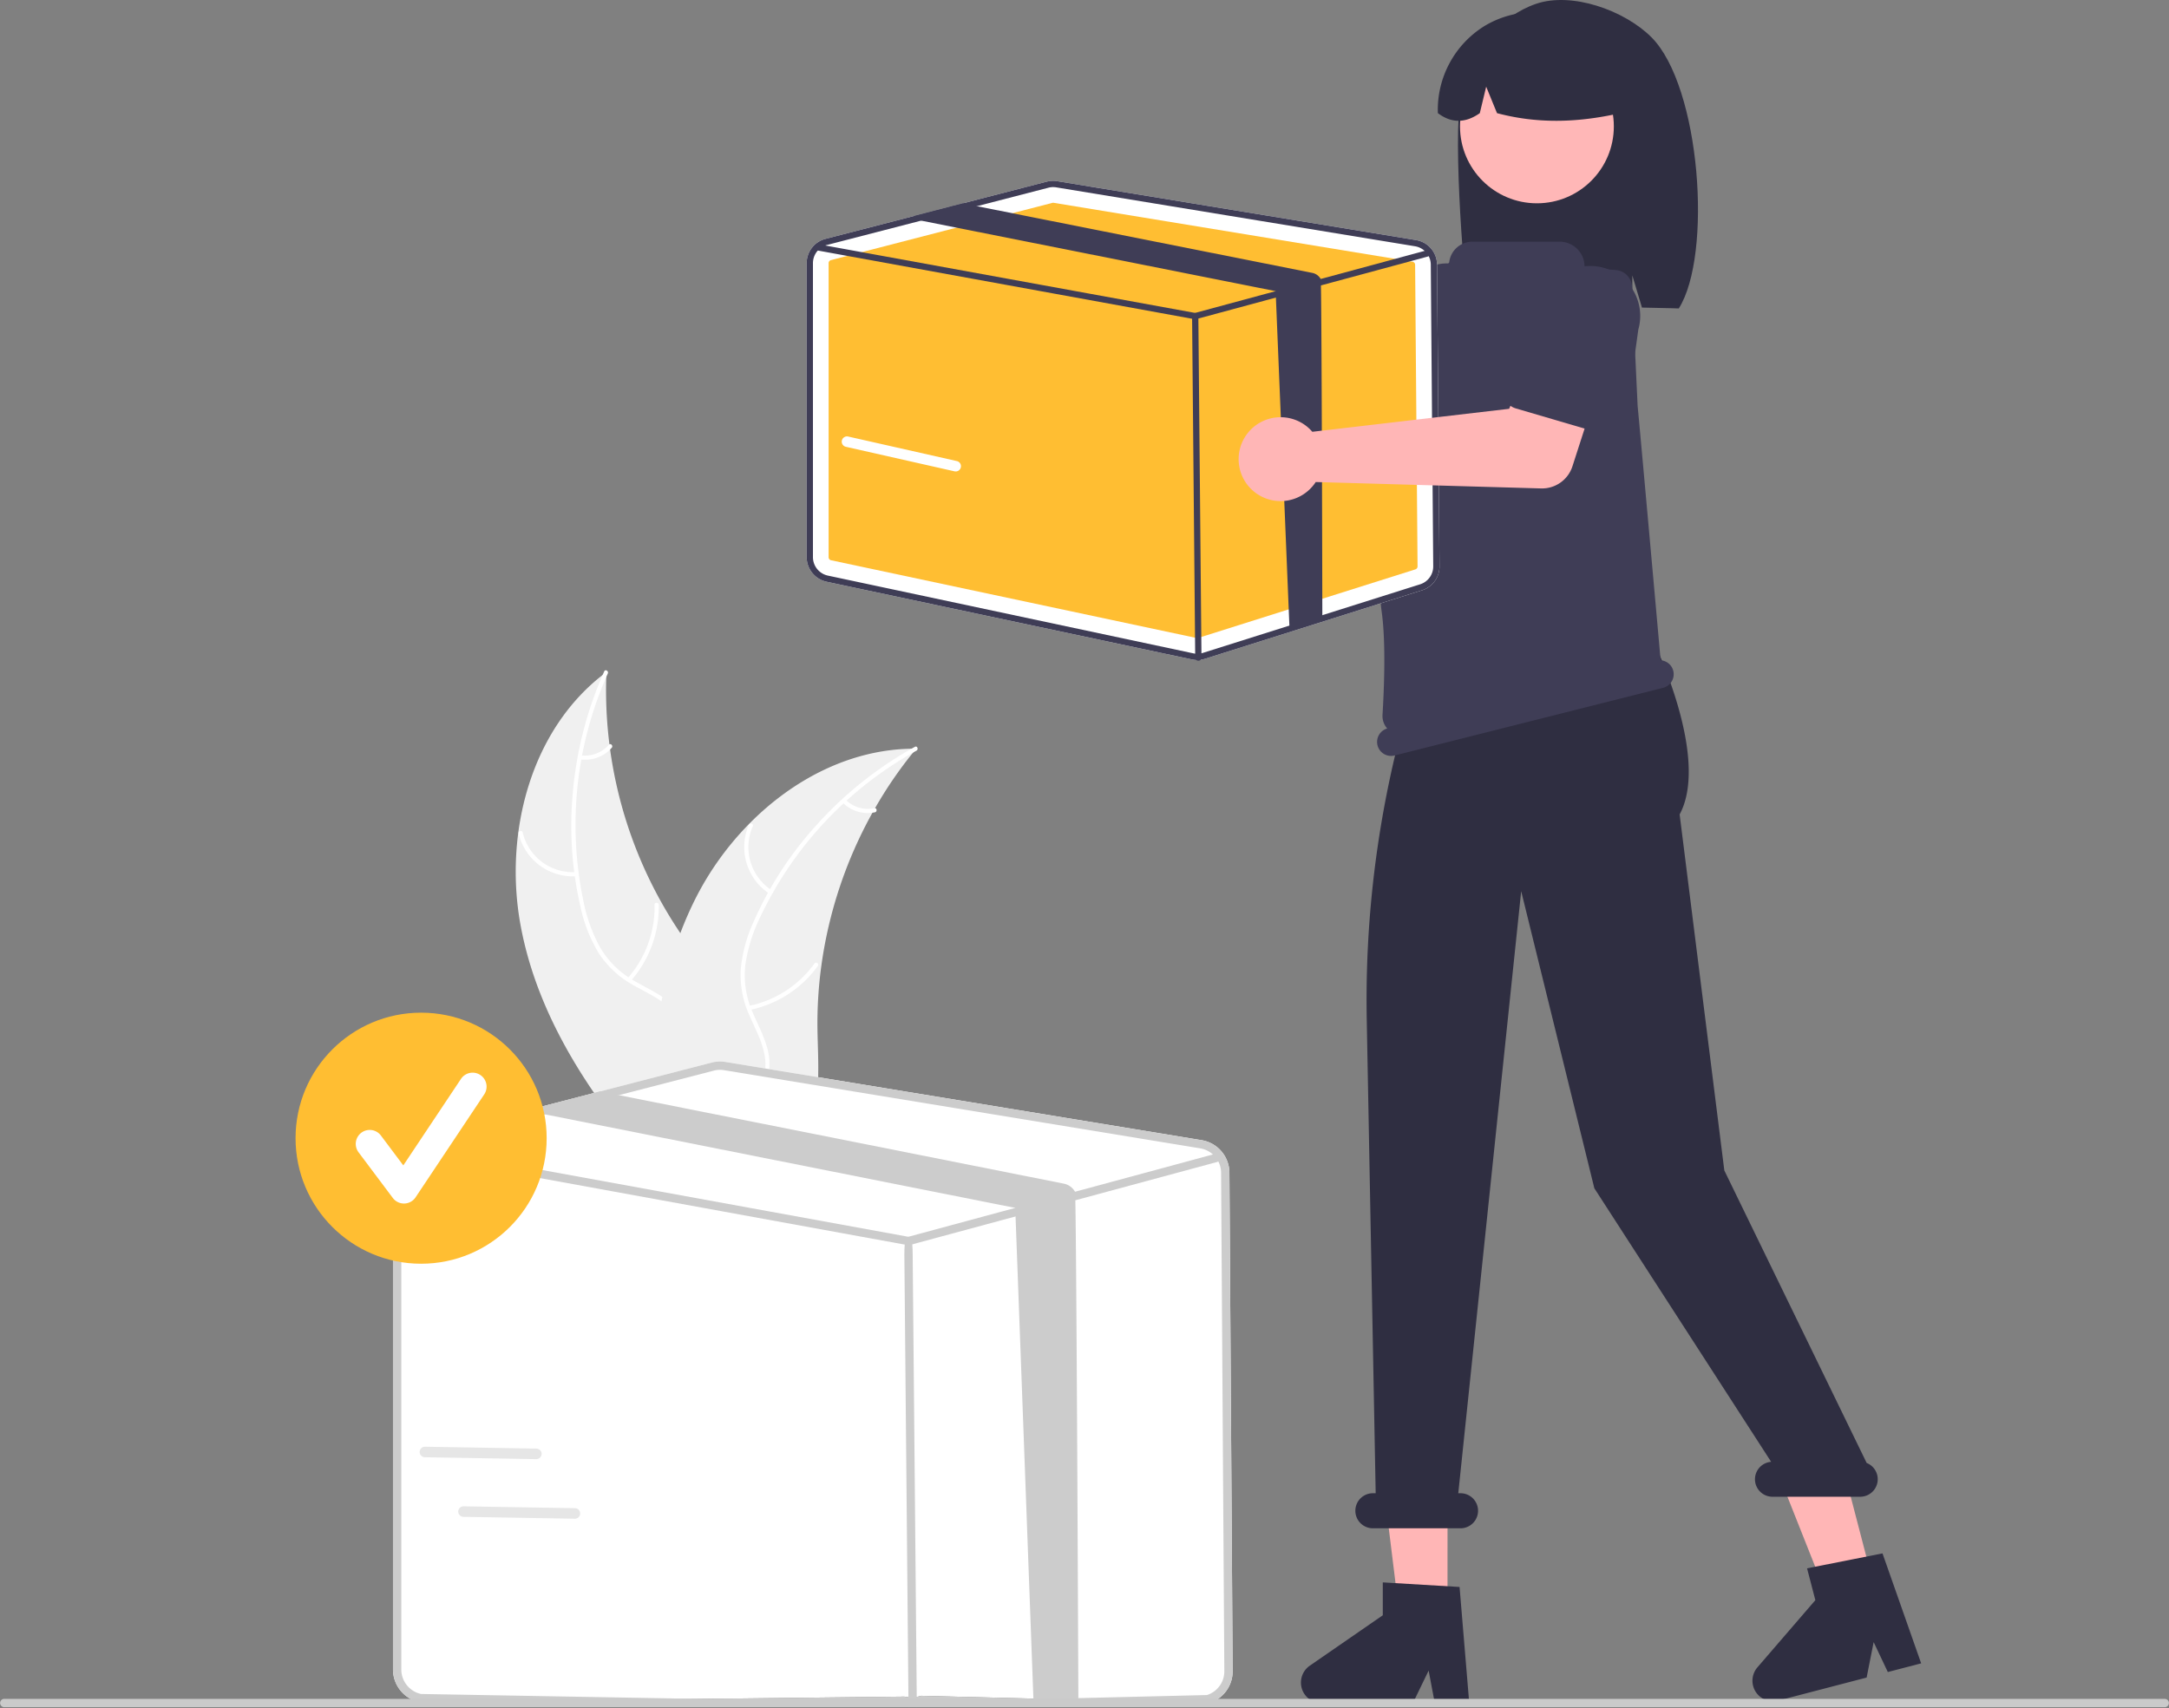 <svg xmlns="http://www.w3.org/2000/svg" data-name="Layer 1" width="618.675" height="487.325" viewBox="0 0 618.675 487.325" xmlns:xlink="http://www.w3.org/1999/xlink"><rect x="0" y="0" width="618.675" height="487.325" fill="#808080" stroke="none"/><path d="M439.195,470.558c-4.938-26.426,2.836-56.491,24.443-72.487a123.863,123.863,0,0,0,25.822,81.025c6.935,8.889,15.575,18.054,15.307,29.326-.167,7.014-3.96,13.547-8.958,18.47-4.999,4.922-11.156,8.471-17.24,11.965l-.947,1.473C459.786,520.214,444.132,496.984,439.195,470.558Z" transform="translate(-290.662 -206.338)" fill="#f0f0f0"/><path d="M464.031,398.475a105.87,105.87,0,0,0-6.989,64.761,45.591,45.591,0,0,0,4.828,13.444,26.149,26.149,0,0,0,9.878,9.582c3.771,2.179,7.88,3.971,11.055,7.028a16.011,16.011,0,0,1,4.713,12.216c-.152,5.623-2.315,10.855-4.609,15.899-2.546,5.6-5.28,11.376-5.115,17.672.02.763-1.165.749-1.185-.012-.287-10.954,7.632-19.751,9.396-30.261.823-4.904.174-10.087-3.274-13.888-3.015-3.324-7.251-5.176-11.088-7.349a27.903,27.903,0,0,1-10.008-9.009,42.148,42.148,0,0,1-5.327-13.209,102.712,102.712,0,0,1-2.328-32.018,107.747,107.747,0,0,1,9.035-35.465c.31-.694,1.325-.081,1.017.609Z" transform="translate(-290.662 -206.338)" fill="#fff"/><path d="M455.169,456.308a15.884,15.884,0,0,1-16.571-12.183c-.173-.742.972-1.046,1.146-.303a14.708,14.708,0,0,0,15.438,11.301c.76-.057.744,1.128-.012,1.185Z" transform="translate(-290.662 -206.338)" fill="#fff"/><path d="M469.691,485.41a30.615,30.615,0,0,0,7.674-20.95c-.017-.763,1.168-.75,1.185.012a31.844,31.844,0,0,1-8.029,21.784c-.508.571-1.334-.279-.829-.847Z" transform="translate(-290.662 -206.338)" fill="#fff"/><path d="M456.335,421.817a8.991,8.991,0,0,0,7.987-2.999c.5-.577,1.326.273.829.847a10.075,10.075,0,0,1-8.828,3.337.612.612,0,0,1-.586-.599.595.595,0,0,1,.599-.586Z" transform="translate(-290.662 -206.338)" fill="#fff"/><path d="M551.996,419.93c-.302.369-.604.738-.904,1.117a118.407,118.407,0,0,0-10.837,15.858c-.252.427-.502.863-.742,1.296a124.827,124.827,0,0,0-14.565,43.589,121.222,121.222,0,0,0-1.111,18.385c.133,8.49.954,17.685-1.649,25.494a20.796,20.796,0,0,1-.937,2.397l-41.762,13.306c-.11-.017-.218-.025-.328-.042l-1.643.608c-.027-.317-.048-.646-.076-.963-.016-.184-.024-.37-.04-.554-.008-.123-.016-.247-.03-.358-.003-.041-.005-.082-.005-.114-.014-.111-.016-.215-.027-.317-.124-1.839-.239-3.681-.334-5.529-.003-.01-.003-.01.003-.022-.717-14.077-.265-28.337,2.337-42.075.078-.413.153-.836.251-1.255a115.675,115.675,0,0,1,5.115-18.17,102.26,102.26,0,0,1,4.124-9.49,85.036,85.036,0,0,1,15.437-21.648c12.459-12.681,28.834-21.235,46.381-21.505C551.104,419.931,551.544,419.927,551.996,419.93Z" transform="translate(-290.662 -206.338)" fill="#f0f0f0"/><path d="M552.071,420.49a105.87,105.87,0,0,0-44.571,47.5,45.591,45.591,0,0,0-4.24,13.641,26.149,26.149,0,0,0,2.119,13.598c1.699,4.01,3.901,7.915,4.596,12.268a16.011,16.011,0,0,1-3.592,12.592c-3.507,4.398-8.384,7.273-13.252,9.92-5.405,2.938-11.065,5.904-14.724,11.031-.443.621-1.381-.103-.939-.723,6.365-8.919,17.985-11.175,25.722-18.505,3.61-3.42,6.212-7.949,5.747-13.06-.406-4.47-2.673-8.498-4.429-12.543a27.903,27.903,0,0,1-2.567-13.219,42.148,42.148,0,0,1,3.7-13.754,102.712,102.712,0,0,1,17.418-26.966,107.747,107.747,0,0,1,28.566-22.877c.666-.367,1.107.733.445,1.098Z" transform="translate(-290.662 -206.338)" fill="#fff"/><path d="M510.176,461.33a15.884,15.884,0,0,1-5.896-19.705c.309-.697,1.406-.25,1.097.448a14.708,14.708,0,0,0,5.522,18.318c.641.412-.085,1.348-.723.939Z" transform="translate(-290.662 -206.338)" fill="#fff"/><path d="M504.25,493.309a30.615,30.615,0,0,0,18.74-12.107c.445-.62,1.383.104.939.723a31.844,31.844,0,0,1-19.527,12.559c-.749.15-.897-1.026-.152-1.175Z" transform="translate(-290.662 -206.338)" fill="#fff"/><path d="M531.873,434.493a8.991,8.991,0,0,0,8.183,2.414c.747-.16.894,1.017.152,1.175a10.075,10.075,0,0,1-9.058-2.651.612.612,0,0,1-.108-.831.595.595,0,0,1,.831-.108Z" transform="translate(-290.662 -206.338)" fill="#fff"/><path d="M617.595,275.421a11.998,11.998,0,0,1,.273,1.869L666.832,305.538l11.901-6.851,12.688,16.61-19.89,14.177a9.119,9.119,0,0,1-10.94-.267l-50.491-39.832a11.965,11.965,0,1,1,7.495-13.953Z" transform="translate(-290.662 -206.338)" fill="#ffb6b6"/><path d="M667.511,302.419a5.124,5.124,0,0,1,2.558-3.42l22.606-12.317a14.245,14.245,0,0,1,17.222,22.695l-18.118,18.406a5.129,5.129,0,0,1-7.75-.51L668.43,306.591A5.123,5.123,0,0,1,667.511,302.419Z" transform="translate(-290.662 -206.338)" fill="#3f3d56"/><path d="M707.898,230.813c3.253-10.366,10.649-19.873,20.878-23.377,10.23-3.504,25.208,1.834,32.899,9.498,14.067,14.02,17.5,62.182,7.835,77.402-1.922-.102-8.556-.177-10.501-.25l-2.752-9.173v9.083c-15.186-.469-30.997-.175-46.815.128C708.023,283.349,704.645,241.179,707.898,230.813Z" transform="translate(-290.662 -206.338)" fill="#2f2e41"/><polygon points="412.883 459.573 399.032 459.573 392.443 406.146 412.886 406.147 412.883 459.573" fill="#ffb6b6"/><polygon points="534.137 450.96 520.734 454.453 500.881 404.416 520.663 399.261 534.137 450.96" fill="#ffb6b6"/><polygon points="457.805 131.433 460.944 139.593 460.316 147.753 398.892 169.028 401.94 133.316 408.844 125.155 457.805 131.433" fill="#ffb6b6"/><circle cx="438.384" cy="36.061" r="21.938" fill="#ffb7b7"/><path d="M713.972,213.831a27.555,27.555,0,0,1,41.894,24.048c-11.959,3.056-24.702,4.335-38.207.736l-3.087-7.555-1.82,7.561q-6.197,4.359-11.963-.016A28.135,28.135,0,0,1,713.972,213.831Z" transform="translate(-290.662 -206.338)" fill="#2f2e41"/><path d="M709.742,692.211h-9.829l-1.754-9.279-4.493,9.279H667.597a5.86,5.86,0,0,1-3.33-10.682l20.817-14.377V657.771l21.896,1.307Z" transform="translate(-290.662 -206.338)" fill="#2f2e41"/><path d="M838.644,680.868l-9.511,2.479-4.038-8.537-2.007,10.113-25.225,6.575a5.86,5.86,0,0,1-5.916-9.497l16.518-19.163-2.366-9.078,21.518-4.258Z" transform="translate(-290.662 -206.338)" fill="#2f2e41"/><path d="M823.1,623.699l-40.601-83.448L769.753,438.685c8.788-16.32-7.532-49.529-7.532-49.529V375.213L699,387.14v0a303.467,303.467,0,0,0-18.492,110.188L683.055,632.338h-.799a5,5,0,0,0,0,10h25a5,5,0,1,0,0-10h-.645l17.947-171.757,20.868,84.758,50.43,78.039a4.987,4.987,0,0,0,.4,9.96h25a4.995,4.995,0,0,0,1.844-9.639Z" transform="translate(-290.662 -206.338)" fill="#2f2e41"/><path d="M767.936,397.704h-0a3.987,3.987,0,0,0-3.605-2.995c-.833-9.527-6.339-70.629-6.549-72.421l-.008-.076-1.594-34.058a5.037,5.037,0,0,0-4.703-4.79l-8.421-.55a.446.446,0,0,1-.431-.445,7.081,7.081,0,0,0-7.081-7.081H710.613a6.63,6.63,0,0,0-6.576,5.804.44.44,0,0,1-.448.396l-.003-0a11.845,11.845,0,0,0-11.915,9.824c-3.408,19.831-10.239,64.84-6.862,89.862,1.176,8.711.641,21.812.197,29.1a5.365,5.365,0,0,0,1.336,3.89,3.992,3.992,0,0,0-2.766,4.808h0a4,4,0,0,0,4.856,2.901l76.603-19.311A4,4,0,0,0,767.936,397.704Z" transform="translate(-290.662 -206.338)" fill="#3f3d56"/><path d="M641.331,540.887a9.464,9.464,0,0,0-7.945-9.281L497.571,509.303a9.463,9.463,0,0,0-3.913.174l-31.829,8.23-18.262,4.728-33.703,8.712a9.494,9.494,0,0,0-7.107,9.187V682.648a9.535,9.535,0,0,0,7.511,9.274L548.603,690.355a9.217,9.217,0,0,0,1.976.205,9.469,9.469,0,0,0,2.854-.435l82.189,2.045a9.448,9.448,0,0,0,6.633-9.123Z" transform="translate(-290.662 -206.338)" fill="#fff"/><path d="M641.331,540.887a9.464,9.464,0,0,0-7.945-9.281L497.571,509.303a9.463,9.463,0,0,0-3.913.174l-31.829,8.23-18.262,4.728-33.703,8.712a9.494,9.494,0,0,0-7.107,9.187V682.648a9.535,9.535,0,0,0,7.511,9.274L548.603,690.355a9.217,9.217,0,0,0,1.976.205,9.469,9.469,0,0,0,2.854-.435l82.189,2.045a9.448,9.448,0,0,0,6.633-9.123ZM634.911,689.91l-82.189,1.955a7.214,7.214,0,0,1-3.621.174l-138.344-2.433a7.153,7.153,0,0,1-5.629-6.957V540.334a7.123,7.123,0,0,1,4.664-6.68,5.911,5.911,0,0,1,.664-.206l35.655-9.218,21.085-5.455,27.054-6.997a6.782,6.782,0,0,1,1.779-.229,7.036,7.036,0,0,1,1.154.095L632.998,533.946a7.136,7.136,0,0,1,5.17,3.739,7.116,7.116,0,0,1,.791,3.218l.925,142.16A7.09,7.09,0,0,1,634.911,689.91Z" transform="translate(-290.662 -206.338)" fill="#ccc"/><path d="M638.168,537.686a1.03,1.03,0,0,1-.3.134l-39.948,10.799-12.436,3.36L550.113,561.537a1.372,1.372,0,0,1-.308.04,1.935,1.935,0,0,1-.213-.016L406.97,535.559l-.474-.087a1.189,1.189,0,0,1,.427-2.34l2.87.522,139.965,25.52,30.485-8.238,17.053-4.609,39.332-10.633.625-.166a1.192,1.192,0,0,1,1.384.648.926.926,0,0,1,.071.19A1.189,1.189,0,0,1,638.168,537.686Z" transform="translate(-290.662 -206.338)" fill="#ccc"/><path d="M550.991,690.838c-.65,0-1.18-.523-1.186,2.825l-1.186-129.261c-.006-4.655.52-5.191,1.175-5.197h.011c.65,0,1.18.523,1.186,5.175l1.186,129.261c.006-3.345-.52-2.809-1.175-2.803Z" transform="translate(-290.662 -206.338)" fill="#ccc"/><path d="M598.256,692.338l-12.772.135L580.242,550.936,446.499,524.325a3.073,3.073,0,0,1-.387-.095,4.715,4.715,0,0,1-2.546-1.795l18.262-4.728,5.368,1.067,126.905,25.243a4.718,4.718,0,0,1,3.194,2.308C597.69,547.014,598.248,691.515,598.256,692.338Z" transform="translate(-290.662 -206.338)" fill="#ccc"/><path d="M700.559,281.827a7.133,7.133,0,0,0-5.988-6.995L592.213,258.024a7.132,7.132,0,0,0-2.949.131l-23.988,6.203-13.764,3.563-25.4,6.566a7.155,7.155,0,0,0-5.356,6.924v83.892a7.186,7.186,0,0,0,5.66,6.989L630.674,394.474a6.947,6.947,0,0,0,1.49.155,7.136,7.136,0,0,0,2.151-.328l61.942-19.561a7.121,7.121,0,0,0,4.999-6.876Z" transform="translate(-290.662 -206.338)" fill="#fff"/><path d="M591.054,264.184a.866.866,0,0,0-.221.029l-63.152,16.332a.893.893,0,0,0-.669.864v83.891a.897.897,0,0,0,.707.873l104.258,22.182a.901.901,0,0,0,.455-.022l61.943-19.56a.888.888,0,0,0,.623-.859l-.694-86.037a.891.891,0,0,0-.748-.873L591.199,264.196A.929.929,0,0,0,591.054,264.184Z" transform="translate(-290.662 -206.338)" fill="#ffbe32"/><path d="M700.559,281.827a7.133,7.133,0,0,0-5.988-6.995L592.213,258.024a7.132,7.132,0,0,0-2.949.131l-23.988,6.203-13.764,3.563-25.4,6.566a7.155,7.155,0,0,0-5.356,6.924v83.892a7.186,7.186,0,0,0,5.66,6.989L630.674,394.474a6.947,6.947,0,0,0,1.49.155,7.136,7.136,0,0,0,2.151-.328l61.942-19.561a7.121,7.121,0,0,0,4.999-6.876Zm-4.838,91.209-61.942,19.561a5.437,5.437,0,0,1-2.729.131L526.786,370.546a5.391,5.391,0,0,1-4.242-5.243V281.41a5.369,5.369,0,0,1,3.515-5.035,4.454,4.454,0,0,1,.5-.155l26.872-6.947,15.891-4.111,20.389-5.273a5.111,5.111,0,0,1,1.341-.173,5.303,5.303,0,0,1,.87.071l102.357,16.808a5.378,5.378,0,0,1,3.897,2.818,5.363,5.363,0,0,1,.596,2.425l.697,86.037A5.344,5.344,0,0,1,695.72,373.036Z" transform="translate(-290.662 -206.338)" fill="#3f3d56"/><path d="M698.175,279.414a.776.776,0,0,1-.226.101l-30.107,8.139-9.372,2.532L631.812,297.39a1.034,1.034,0,0,1-.232.03,1.458,1.458,0,0,1-.161-.012L523.932,277.811l-.358-.066a.896.896,0,0,1,.322-1.764l2.163.393L631.544,295.609,654.519,289.4l12.852-3.474,29.642-8.014.471-.125a.898.898,0,0,1,1.043.489.698.698,0,0,1,.054.143A.896.896,0,0,1,698.175,279.414Z" transform="translate(-290.662 -206.338)" fill="#3f3d56"/><path d="M632.473,394.838a.894.894,0,0,1-.894-.886l-.894-97.418a.894.894,0,0,1,.886-.902h.008a.894.894,0,0,1,.894.886l.894,97.418a.894.894,0,0,1-.886.902Z" transform="translate(-290.662 -206.338)" fill="#3f3d56"/><path d="M667.842,382.987l-9.372,2.532L654.519,289.4,553.723,269.344a2.316,2.316,0,0,1-.292-.071,3.553,3.553,0,0,1-1.919-1.353l13.764-3.563,4.046.804,95.642,19.025a3.555,3.555,0,0,1,2.407,1.74C667.669,286.445,667.836,382.367,667.842,382.987Z" transform="translate(-290.662 -206.338)" fill="#3f3d56"/><path d="M663.643,328.184a11.997,11.997,0,0,1,1.335,1.337l56.146-6.557,5.46-12.6,20.093,5.755-7.499,23.246a9.119,9.119,0,0,1-8.937,6.315l-64.285-1.827a11.965,11.965,0,1,1-2.313-15.669Z" transform="translate(-290.662 -206.338)" fill="#ffb6b6"/><path d="M719.808,320.055a5.124,5.124,0,0,1,.011-4.271l10.788-23.374a14.245,14.245,0,0,1,27.363,7.932l-3.553,25.582a5.129,5.129,0,0,1-6.523,4.216l-24.86-7.285A5.124,5.124,0,0,1,719.808,320.055Z" transform="translate(-290.662 -206.338)" fill="#3f3d56"/><path d="M908.147,693.379H291.853a1.191,1.191,0,0,1,0-2.381H908.147a1.191,1.191,0,0,1,0,2.381Z" transform="translate(-290.662 -206.338)" fill="#cacaca"/><circle cx="120.113" cy="324.713" r="35.811" fill="#ffbe32"/><path d="M405.89,549.688a3.982,3.982,0,0,1-3.186-1.594l-9.77-13.027a3.983,3.983,0,1,1,6.374-4.78l6.392,8.522L422.115,514.185a3.984,3.984,0,1,1,6.629,4.419L409.204,547.914a3.985,3.985,0,0,1-3.204,1.773C405.964,549.688,405.927,549.688,405.89,549.688Z" transform="translate(-290.662 -206.338)" fill="#fff"/><path d="M563.257,340.838a1.512,1.512,0,0,1-.331-.037l-31-7a1.5,1.5,0,0,1,.66-2.927l31,7a1.5,1.5,0,0,1-.329,2.964Z" transform="translate(-290.662 -206.338)" fill="#fff"/><path d="M443.951,622.574a1.513,1.513,0,0,1-.332.031l-31.776-.535a1.5,1.5,0,0,1,.05-3l31.776.535a1.5,1.5,0,0,1,.282,2.969Z" transform="translate(-290.662 -206.338)" fill="#e6e6e6"/><path d="M454.951,639.574a1.513,1.513,0,0,1-.332.031l-31.776-.535a1.5,1.5,0,0,1,.05-3l31.776.535a1.5,1.5,0,0,1,.282,2.969Z" transform="translate(-290.662 -206.338)" fill="#e6e6e6"/></svg>
